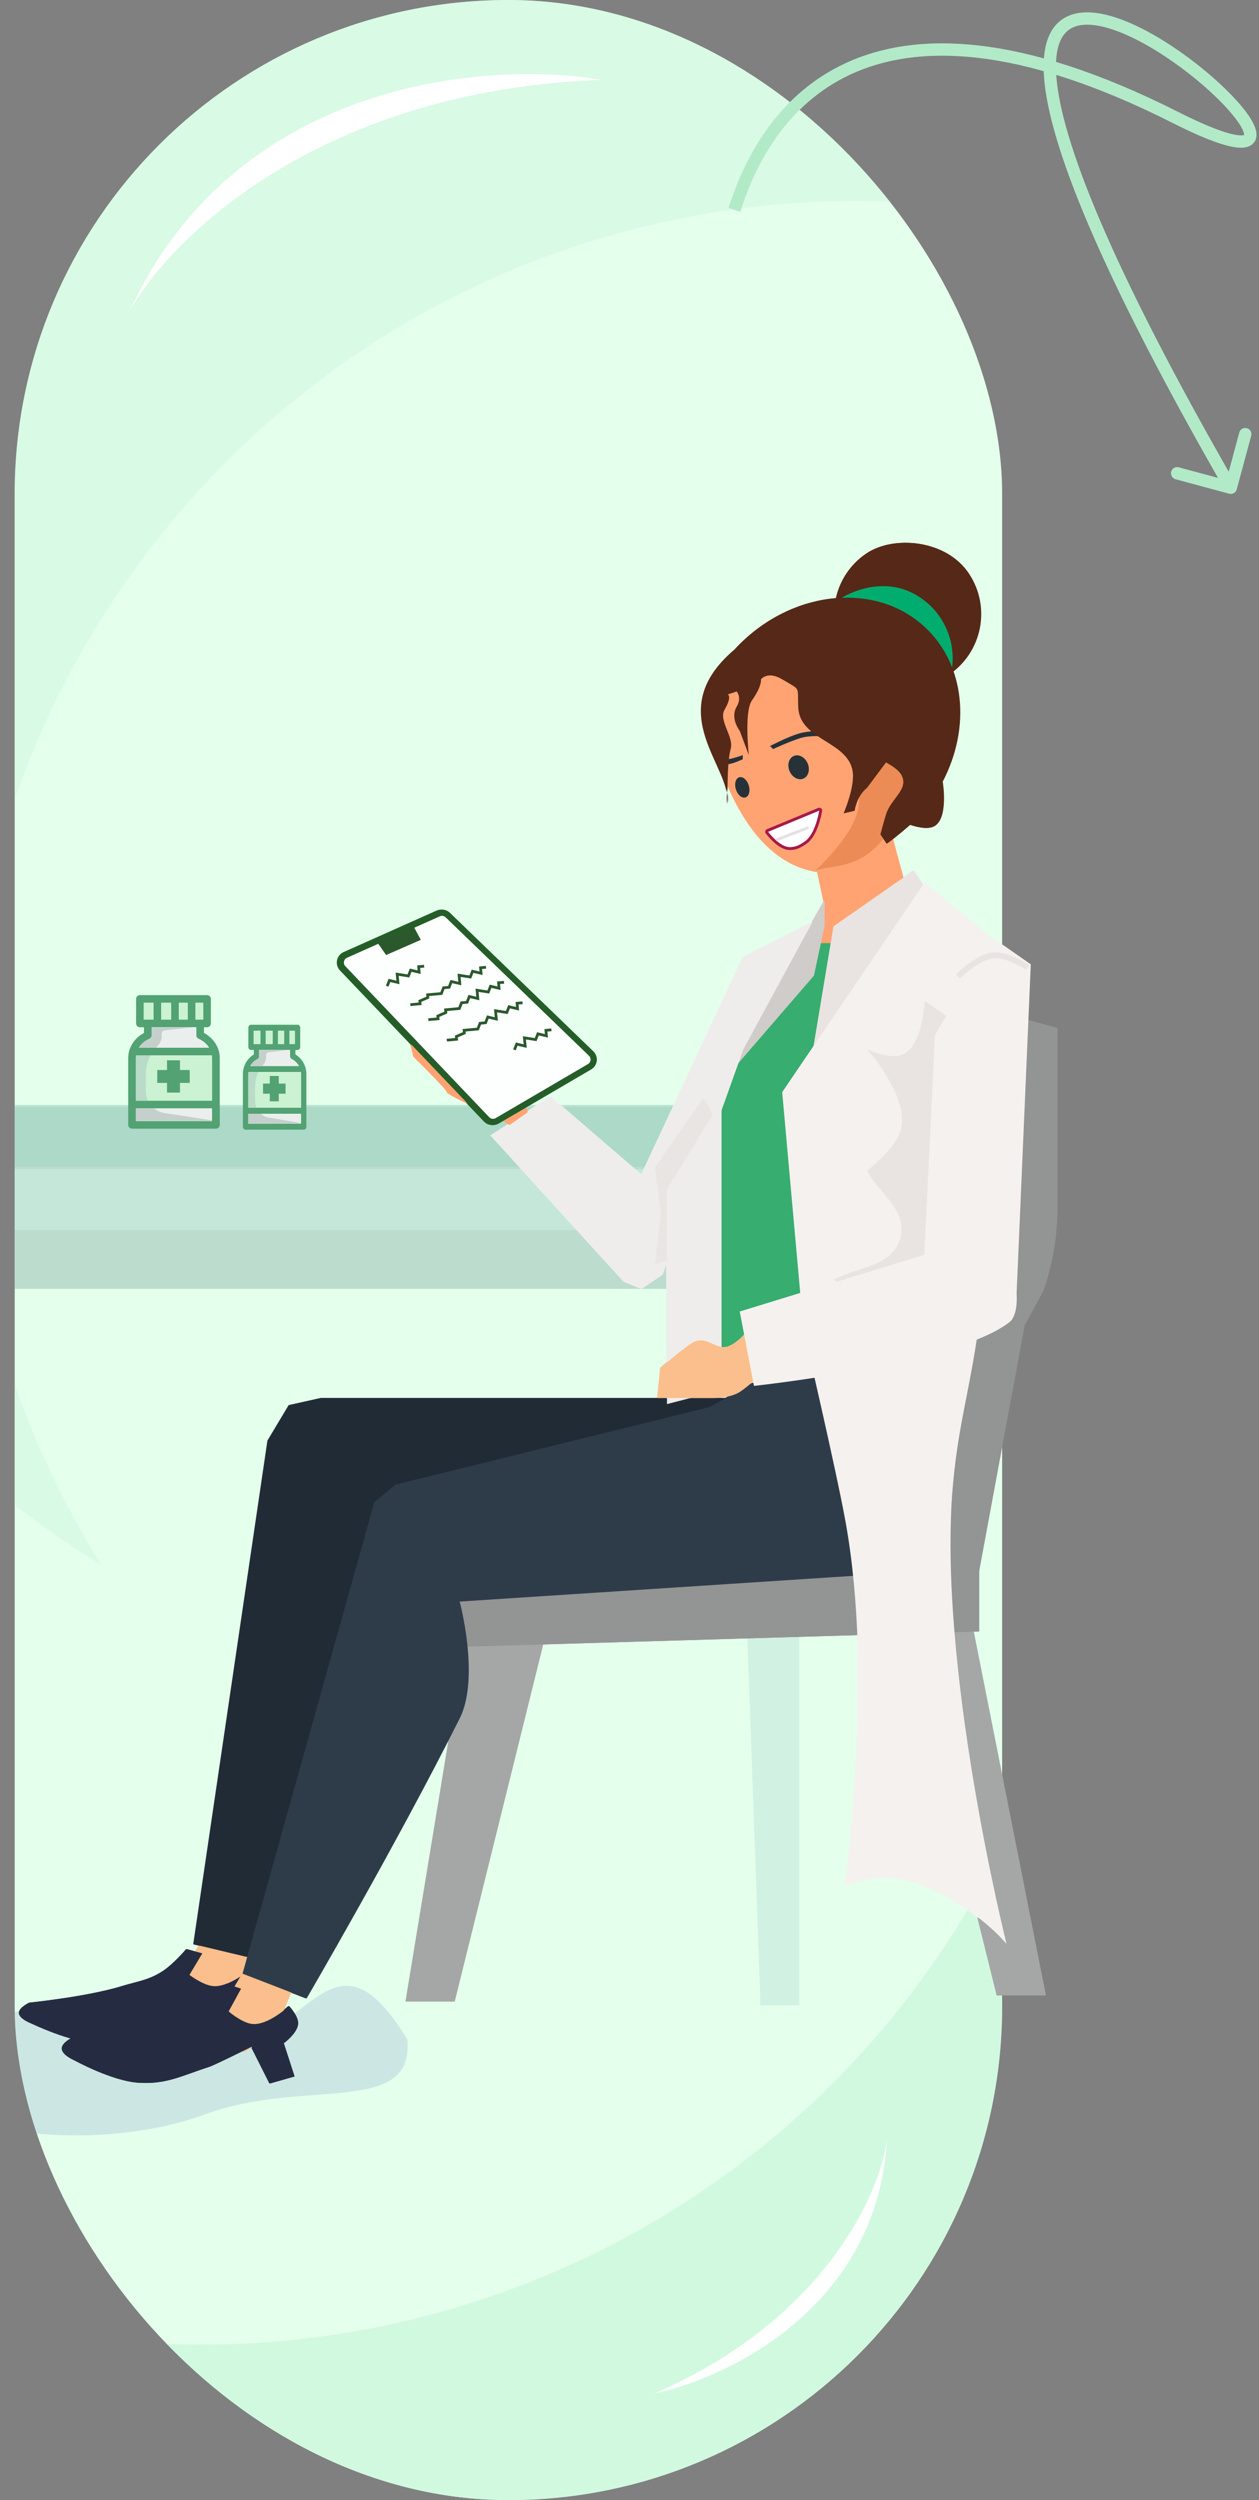 <svg width="204" height="405" viewBox="0 0 204 405" fill="none" xmlns="http://www.w3.org/2000/svg">
<rect x="0" y="0" width="204" height="405" fill="#808080" stroke="none"/>
<g clip-path="url(#clip0_86_13745)">
<rect x="2.381" width="160" height="405" rx="80" fill="#E4FFEC"/>
<path d="M66.375 -11.949C125.893 -22.37 183.271 5.298 213.517 53.508C184.685 35.991 149.621 28.453 113.78 34.729C35.301 48.47 -17.178 123.23 -3.437 201.709C-0.117 220.669 6.764 238.112 16.399 253.47C-17.899 232.631 -43.377 197.67 -50.843 155.033C-64.585 76.553 -12.105 1.793 66.375 -11.949Z" fill="#CEF7DE" fill-opacity="0.5"/>
<path d="M202.028 346.125C224.813 290.167 209.926 228.238 169.221 188.469C180.232 220.354 180.174 256.214 166.453 289.91C136.405 363.7 52.229 399.16 -21.561 369.113C-39.393 361.851 -54.987 351.43 -67.959 338.757C-54.857 376.695 -26.081 409.002 14.012 425.328C87.802 455.376 171.98 419.915 202.028 346.125Z" fill="#BFF4D4" fill-opacity="0.5"/>
<path d="M97.498 12.939C79.165 9.773 38.198 12.839 20.998 50.439C27.498 38.606 51.898 14.539 97.498 12.939Z" fill="white"/>
<path d="M106.076 387.707C117.982 385.243 142.175 373.597 143.698 346.726C142.557 355.442 133.436 375.842 106.076 387.707Z" fill="white"/>
<path opacity="0.4" d="M65.996 330.367C67.202 342.903 49.255 336.631 33.437 342.441C14.643 349.345 -11.596 345.153 -11.455 337.049C-11.313 328.944 14.401 317.68 31.723 327.731C49.045 337.781 52.218 307.691 65.996 330.367Z" fill="#A8C3D4"/>
<path d="M28.266 321.184L33.989 312.398L43.489 311.346L38.198 322.843C36.664 323.86 33.497 325.909 33.1 325.972C32.703 326.035 28.063 325.231 25.793 324.821L28.266 321.184Z" fill="#FABF8C"/>
<path d="M41.404 329.539L39.668 324.549C39.668 324.549 42.079 322.896 42.063 321.428C42.051 320.29 40.575 318.889 40.575 318.889C40.575 318.889 36.984 322.029 34.321 321.722C32.665 321.531 30.57 319.915 30.57 319.915L32.656 316.43L30.155 315.734C30.155 315.734 28.108 318.142 26.401 319.263C24.11 320.767 22.39 320.911 19.73 321.725C14.048 323.466 4.721 324.408 4.721 324.408C4.721 324.408 3.155 325.137 3.053 325.976C2.925 327.026 5.136 327.827 5.136 327.827C5.136 327.827 11.245 330.788 15.557 330.983C20.205 331.192 22.779 329.772 27.231 328.388C28.214 328.082 34.332 325.175 34.332 325.175L37.346 330.675L41.404 329.539Z" fill="#252B41"/>
<path d="M34.667 327.146L40.202 317.851L49.502 316.925L44.413 329.134C42.919 330.191 39.832 332.319 39.444 332.379C39.055 332.438 34.502 331.479 32.274 330.991L34.667 327.146Z" fill="#FABF8C"/>
<path d="M47.61 336.376L45.867 330.992C45.867 330.992 48.216 329.272 48.188 327.698C48.167 326.478 46.71 324.946 46.71 324.946C46.71 324.946 43.216 328.235 40.604 327.85C38.98 327.611 36.913 325.835 36.913 325.835L38.929 322.144L36.472 321.345C36.472 321.345 34.486 323.883 32.823 325.048C30.591 326.612 28.907 326.729 26.306 327.546C20.753 329.292 11.621 330.105 11.621 330.105C11.621 330.105 10.092 330.853 9.999 331.75C9.883 332.872 12.056 333.778 12.056 333.778C12.056 333.778 18.066 337.08 22.294 337.379C26.85 337.701 29.361 336.234 33.712 334.844C34.673 334.537 40.643 331.551 40.643 331.551L43.642 337.508L47.61 336.376Z" fill="#252B41"/>
<rect opacity="0.7" x="-16.838" y="179.311" width="142.46" height="29.475" fill="#ABCEC2"/>
<path opacity="0.7" d="M-189.623 179V189H129.686L132.377 179H-189.623Z" fill="#A6D7C6"/>
<g clip-path="url(#clip1_86_13745)">
<path d="M35.609 171.394V182.216C35.609 182.56 35.328 182.836 34.984 182.836H21.397C21.053 182.836 20.774 182.56 20.774 182.216V171.394C20.774 169.719 21.764 168.163 23.33 167.325V166.41H22.677C22.331 166.41 22.052 166.131 22.052 165.79V161.822C22.052 161.481 22.331 161.202 22.677 161.202H33.545C33.891 161.202 34.17 161.481 34.17 161.822V165.79C34.17 166.131 33.891 166.41 33.545 166.41H33.051V167.325C34.617 168.163 35.609 169.719 35.609 171.394ZM34.36 181.597V179.548H22.021V181.597H34.36ZM34.36 178.309V171.394C34.36 171.245 34.348 171.096 34.328 170.952H22.055C22.033 171.096 22.021 171.245 22.021 171.394V178.309H34.36ZM22.509 169.712H33.872C33.495 169.105 32.911 168.603 32.176 168.278C31.948 168.18 31.802 167.959 31.802 167.711V166.41H24.579V167.711C24.579 167.959 24.433 168.18 24.207 168.278C23.47 168.6 22.888 169.105 22.509 169.712ZM32.921 165.17V162.442H31.66V165.17H32.921ZM30.411 165.17V162.442H28.97V165.17H30.411ZM27.721 165.17V162.442H26.121V165.17H27.721ZM24.875 165.17V162.442H23.301V165.17H24.875Z" fill="#52A273"/>
<path d="M34.36 179.548H22.021V181.597H34.36V179.548Z" fill="#EAEFED"/>
<path d="M34.36 171.394V178.309H22.021V171.394C22.021 171.245 22.033 171.096 22.055 170.952H34.328C34.348 171.096 34.36 171.245 34.36 171.394ZM30.742 175.424V173.332H29.165V171.763H27.058V173.332H25.477V175.424H27.058V176.992H29.164V175.424H30.742Z" fill="#CBF2D3"/>
<path d="M33.872 169.712H22.509C22.888 169.105 23.47 168.6 24.207 168.278C24.433 168.18 24.579 167.959 24.579 167.711V166.41H31.802V167.711C31.802 167.959 31.948 168.18 32.176 168.278C32.912 168.603 33.495 169.105 33.872 169.712Z" fill="#EAEFED"/>
<path d="M23.618 176.751V174.014C23.618 172.934 23.891 171.883 24.398 170.952H22.055C22.033 171.096 22.021 171.245 22.021 171.394V178.309H23.971C23.744 177.835 23.618 177.306 23.618 176.751Z" fill="#B9DBC8"/>
<path d="M32.921 162.442H31.66V165.17H32.921V162.442Z" fill="#CBF2D3"/>
<path d="M30.742 173.332V175.424H29.164V176.992H27.058V175.424H25.477V173.332H27.058V171.763H29.164V173.332H30.742Z" fill="#52A273"/>
<path d="M30.41 162.442H28.969V165.17H30.41V162.442Z" fill="#CBF2D3"/>
<path d="M27.72 162.442H26.12V165.17H27.72V162.442Z" fill="#CBF2D3"/>
<path d="M24.875 162.442H23.302V165.17H24.875V162.442Z" fill="#CBF2D3"/>
<path d="M34.359 181.495C32.166 181.141 29.014 180.665 26.691 180.319C26.03 180.221 25.434 179.946 24.946 179.548H22.021V181.597H34.359V181.495Z" fill="#C5CFCB"/>
<path d="M31.286 166.41H26.197H24.749H24.579V167.711C24.579 167.96 24.428 168.181 24.2 168.281C23.466 168.603 22.887 169.106 22.508 169.712H25.277C25.347 169.635 25.419 169.559 25.493 169.485L25.532 169.446C25.958 169.02 26.197 168.443 26.197 167.841V167.468C26.197 167.179 26.414 166.938 26.701 166.906L31.286 166.41Z" fill="#C5CFCB"/>
</g>
<g clip-path="url(#clip2_86_13745)">
<path d="M49.642 174.009V182.514C49.642 182.783 49.447 183 49.209 183H39.788C39.55 183 39.356 182.783 39.356 182.514V174.009C39.356 172.693 40.043 171.47 41.128 170.812V170.092H40.675C40.436 170.092 40.242 169.874 40.242 169.606V166.487C40.242 166.219 40.436 166 40.675 166H48.211C48.451 166 48.644 166.219 48.644 166.487V169.605C48.644 169.873 48.451 170.092 48.211 170.092H47.868V170.812C48.954 171.47 49.642 172.693 49.642 174.009ZM48.776 182.027V180.417H40.221V182.027H48.776ZM48.776 179.443V174.009C48.776 173.892 48.768 173.775 48.754 173.662H40.244C40.229 173.775 40.221 173.892 40.221 174.009V179.443H48.776ZM40.559 172.688H48.438C48.176 172.21 47.772 171.816 47.262 171.561C47.104 171.483 47.002 171.31 47.002 171.115V170.092H41.995V171.115C41.995 171.31 41.893 171.483 41.736 171.561C41.225 171.814 40.822 172.21 40.559 172.688ZM47.778 169.119V166.974H46.904V169.119H47.778ZM46.038 169.119V166.974H45.039V169.119H46.038ZM44.173 169.119V166.974H43.064V169.119H44.173ZM42.199 169.119V166.974H41.108V169.119H42.199Z" fill="#52A273"/>
<path d="M48.776 180.417H40.221V182.027H48.776V180.417Z" fill="#EAEFED"/>
<path d="M48.776 174.009V179.443H40.221V174.009C40.221 173.892 40.229 173.775 40.244 173.662H48.754C48.768 173.775 48.776 173.892 48.776 174.009ZM46.268 177.176V175.532H45.174V174.299H43.713V175.532H42.617V177.176H43.713V178.408H45.174V177.176H46.268Z" fill="#CBF2D3"/>
<path d="M48.438 172.688H40.559C40.822 172.21 41.225 171.814 41.736 171.561C41.893 171.483 41.995 171.31 41.995 171.115V170.092H47.002V171.115C47.002 171.31 47.104 171.483 47.262 171.561C47.772 171.816 48.176 172.21 48.438 172.688Z" fill="#EAEFED"/>
<path d="M41.328 178.219V176.068C41.328 175.219 41.517 174.393 41.869 173.662H40.244C40.229 173.775 40.221 173.892 40.221 174.009V179.443H41.573C41.415 179.071 41.328 178.655 41.328 178.219Z" fill="#B9DBC8"/>
<path d="M47.778 166.974H46.904V169.119H47.778V166.974Z" fill="#CBF2D3"/>
<path d="M46.268 175.532V177.176H45.173V178.408H43.713V177.176H42.617V175.532H43.713V174.299H45.173V175.532H46.268Z" fill="#52A273"/>
<path d="M46.037 166.974H45.038V169.119H46.037V166.974Z" fill="#CBF2D3"/>
<path d="M44.172 166.974H43.063V169.119H44.172V166.974Z" fill="#CBF2D3"/>
<path d="M42.199 166.974H41.109V169.119H42.199V166.974Z" fill="#CBF2D3"/>
<path d="M48.776 181.946C47.255 181.669 45.07 181.295 43.459 181.022C43.001 180.945 42.587 180.73 42.249 180.417H40.22V182.027H48.776V181.946Z" fill="#C5CFCB"/>
<path d="M46.644 170.092H43.116H42.112H41.994V171.115C41.994 171.311 41.89 171.485 41.732 171.563C41.222 171.816 40.821 172.211 40.559 172.688H42.478C42.527 172.627 42.577 172.567 42.628 172.509L42.655 172.479C42.95 172.144 43.116 171.69 43.116 171.217V170.924C43.116 170.697 43.267 170.507 43.465 170.483L46.644 170.092Z" fill="#C5CFCB"/>
</g>
<path opacity="0.7" d="M-177.197 324.842H-184.371L-189.752 189.387H129.505V324.842H123.228L118.744 199.251H-177.197V324.842Z" fill="#CAEBE0"/>
<path d="M169.345 323.244L157.555 263.804H146.748L161.485 323.244H169.345Z" fill="#A5A7A6"/>
<path d="M65.694 324.227L75.481 264.786H88.291L73.554 324.227H65.694Z" fill="#A5A7A6"/>
<path d="M151.17 254.471L72.08 258.892L75.519 266.752L158.539 264.296V254.471L163.942 212.224L168.855 209.276L176.223 195.522V166.538L165.907 165.065L158.539 214.68L151.17 254.471Z" fill="#939494"/>
<path d="M139.379 152.292H132.01L123.168 159.169L112.852 179.802L109.904 222.54H141.344C142.326 222.54 142.818 211.732 142.818 210.75C142.818 209.964 145.765 180.62 147.239 166.047L139.379 152.292Z" fill="#37AD6F"/>
<path d="M133.487 146.396L132.014 139.519L143.312 131.168L146.751 143.94L144.295 152.783H132.505L133.487 146.396Z" fill="#FFA372"/>
<path d="M133.482 145.905V149.951L131.755 158.042L116.78 175.38L133.482 145.905Z" fill="#CFCCCA"/>
<path d="M147.923 140.993L150.186 144.394L131.518 170.468L134.912 150.062L147.923 140.993Z" fill="#E9E4E1"/>
<path d="M51.921 226.47H124.643C122.161 231.833 116.855 242.445 115.481 241.986C114.106 241.526 83.224 244.859 67.954 246.583L43.331 317.841L31.306 314.967L43.331 233.366L46.767 227.619L51.921 226.47Z" fill="#212B35"/>
<path d="M114.818 227.943L126.26 221.557L155.1 226.723L153.369 254.277L74.35 259.443C74.35 259.443 77.674 271.769 74.35 278.386C63.968 299.051 49.548 323.735 49.548 323.735L39.166 319.717L60.507 243.37L63.968 240.5L114.818 227.943Z" fill="#2E3C4A"/>
<path d="M120.321 155.037L131.521 149.345L120.321 169.977L107.265 206.473L103.859 208.785L101.021 207.629L79.45 183.934L89.1 177.577L103.859 190.291L120.321 155.037Z" fill="#EFEDEC"/>
<path d="M105.975 204.855L108.922 203.872L111.87 200.925C112.525 198.305 114.227 192.082 115.799 188.153C117.371 184.223 115.144 179.638 113.834 177.836L105.975 189.135L106.957 196.504L105.975 204.855Z" fill="#E9E5E3"/>
<path d="M116.783 225.167V178.328L107.941 192.608V227.452L112.362 226.31L116.783 225.167Z" fill="#EFEDEC"/>
<rect width="23.72" height="23.72" rx="11.86" transform="matrix(-0.557 -0.83 -0.83 0.557 163.451 102.718)" fill="#562817"/>
<rect width="23.72" height="23.72" rx="11.86" transform="matrix(-0.906 -0.424 -0.424 0.906 158.143 100.938)" fill="#00AD6F"/>
<path d="M145.94 115.977C144.297 117.061 151.236 137.066 137.285 141.298C126.224 142.829 119.729 134.116 115.688 121.498C115.969 108.774 122.952 100.513 134.013 98.982C145.073 97.451 144.159 103.111 145.94 115.977Z" fill="#FFA372"/>
<path d="M138.891 131.169C137.867 135.739 132.014 140.994 132.014 140.994C134.306 140.339 136.76 140.441 139.382 139.029C144.213 136.427 147.733 128.221 147.733 127.73C147.733 127.337 145.113 121.016 143.803 117.905L133.979 115.94C133.979 115.94 140.257 125.071 138.891 131.169Z" fill="#EC8B56"/>
<path fill-rule="evenodd" clip-rule="evenodd" d="M134.163 118.368C134.163 118.368 131.153 118.291 129.335 118.822C127.434 119.378 124.643 120.852 124.643 120.852L125.135 121.344C125.135 121.344 127.852 120.081 129.653 119.539C131.496 118.984 134.468 119.379 134.468 119.379L134.163 118.368Z" fill="#263238"/>
<path fill-rule="evenodd" clip-rule="evenodd" d="M116.785 125.274C116.785 125.274 116.972 123.869 117.767 123.8C118.752 123.715 120.224 122.99 120.224 122.99L120.224 122.326C120.224 122.326 118.826 122.842 117.853 122.99C117.017 123.117 116.294 124.291 116.294 124.291L116.785 125.274Z" fill="#263238"/>
<path fill-rule="evenodd" clip-rule="evenodd" d="M117.766 130.186C117.766 130.186 117.601 123.587 118.257 121.344C118.834 119.369 116.246 116.743 117.274 114.958C118.583 112.685 117.765 112.502 117.765 112.502L119.239 112.01C119.239 112.01 120.115 113.002 119.239 114.467C118.114 116.349 119.73 118.397 119.73 118.397L121.204 122.326C121.204 122.326 120.419 115.313 121.695 113.484C123.411 111.026 123.169 110.045 123.169 110.045C123.169 110.045 124.243 108.623 126.608 110.045C129.732 111.924 129.026 110.99 129.214 114.645C129.497 120.145 137.88 120.037 138.077 125.542C138.166 128.038 136.557 131.769 136.557 131.769L138.351 131.335C138.351 131.335 138.605 129.028 140.353 127.629L143.425 123.517C143.425 123.517 145.294 124.432 145.909 125.516C147.212 127.811 144.258 129.328 143.457 131.86C143.052 133.137 142.525 135.161 142.525 135.161L143.537 136.688C144.883 135.796 147.386 133.592 147.386 133.592C147.386 133.592 149.571 134.413 150.894 134.004C153.724 133.13 152.622 126.618 152.622 126.618C157.205 117.854 156.278 107.59 149.64 101.505C141.468 94.013 127.737 95.691 118.97 105.253C106.958 115.449 118.865 124.476 117.766 130.186Z" fill="#562817"/>
<ellipse cx="1.593" cy="1.992" rx="1.593" ry="1.992" transform="matrix(-0.922 0.388 0.388 0.922 129.967 121.838)" fill="#263238"/>
<ellipse cx="1.094" cy="1.712" rx="1.094" ry="1.712" transform="matrix(-0.954 0.298 0.298 0.954 120.682 125.588)" fill="#263238"/>
<path d="M132.535 131.088L124.231 134.529C124.091 134.587 124.042 134.757 124.135 134.875C124.667 135.555 126.316 137.486 127.865 137.457C128.908 137.437 129.499 137.1 130.366 136.52C131.986 135.437 132.652 132.423 132.845 131.333C132.876 131.155 132.701 131.019 132.535 131.088Z" fill="white" stroke="#A81849" stroke-width="0.469"/>
<path d="M125.625 136.074L130.859 134.051" stroke="#E2E2E2" stroke-width="0.469"/>
<path d="M81.58 175.681L85.343 179.792V180.203L82.416 182.258L79.49 179.792L76.981 179.381C75.448 178.695 72.383 177.243 72.383 176.914C72.383 176.585 68.759 172.941 66.948 171.16L65.693 165.816C65.693 165.816 65.952 164.696 66.529 164.583C67.107 164.469 67.784 165.405 67.784 165.405L68.62 169.104L70.292 171.16L69.874 169.104L71.546 166.227L74.055 165.816C74.055 165.816 74.91 166.471 74.891 167.049C74.869 167.73 72.801 167.871 72.801 167.871L71.546 170.749L74.473 172.804V170.748L76.145 169.104L78.654 168.693C78.654 168.693 79.49 169.061 79.49 169.515C79.49 169.969 78.654 170.337 78.654 170.337L76.981 170.748L76.145 171.982C76.624 173.215 77.629 175.681 77.818 175.681H81.58Z" fill="#FFA372"/>
<path d="M55.873 154.695L70.935 147.974C71.438 147.75 72.026 147.853 72.422 148.236L95.654 170.671C96.297 171.292 96.169 172.354 95.398 172.805L80.429 181.566C79.889 181.882 79.203 181.786 78.772 181.333L55.447 156.857C54.804 156.183 55.023 155.075 55.873 154.695Z" fill="#FDFFFF"/>
<path d="M68.596 156.516L67.705 156.597L67.786 157.488L66.41 157.165L66.046 158.096L64.224 157.814L64.346 159.15L62.969 158.826L62.605 159.758" stroke="#2B592D" stroke-width="0.447"/>
<path d="M89.217 166.825L88.326 166.907L88.407 167.798L87.031 167.474L86.667 168.406L84.845 168.123L84.967 169.459L83.59 169.136L83.226 170.067" stroke="#2B592D" stroke-width="0.447"/>
<path d="M78.627 156.691L77.736 156.772L77.818 157.663L76.441 157.34L76.077 158.271L74.255 157.988L74.377 159.324L73 159.001L72.636 159.932L71.745 160.014L71.381 160.945L69.155 161.149L69.195 161.594L67.9 162.161L67.941 162.607L66.355 162.752" stroke="#2B592D" stroke-width="0.447"/>
<path d="M81.541 159.119L80.65 159.2L80.732 160.091L79.355 159.768L78.991 160.699L77.169 160.417L77.291 161.753L75.914 161.429L75.55 162.361L74.659 162.442L74.295 163.373L72.069 163.577L72.109 164.022L70.814 164.59L70.855 165.035L69.269 165.18" stroke="#2B592D" stroke-width="0.447"/>
<path d="M84.537 162.437L83.646 162.519L83.728 163.41L82.351 163.086L81.987 164.018L80.165 163.735L80.287 165.071L78.91 164.748L78.546 165.679L77.656 165.761L77.291 166.692L75.065 166.895L75.105 167.341L73.81 167.908L73.851 168.354L72.265 168.498" stroke="#2B592D" stroke-width="0.447"/>
<path d="M72.672 147.776C72.132 147.329 71.38 147.222 70.732 147.511L55.671 154.232L55.563 154.284C54.518 154.83 54.245 156.213 55.005 157.116L55.084 157.204L78.409 181.68C78.966 182.264 79.83 182.417 80.547 182.076L80.688 182.001L95.657 173.24C96.717 172.62 96.892 171.159 96.009 170.306L72.776 147.87L72.672 147.776ZM71.145 148.434C71.419 148.312 71.735 148.346 71.975 148.516L72.074 148.598L95.306 171.033C95.708 171.421 95.628 172.085 95.146 172.367L80.177 181.129L80.113 181.162C79.787 181.317 79.394 181.248 79.141 180.983L55.816 156.507L55.747 156.425C55.454 156.029 55.566 155.46 55.988 155.206L56.083 155.156L71.145 148.434Z" fill="#255D29"/>
<path d="M66.887 150.079L60.941 152.572L62.436 154.71L68.06 152.246L66.887 150.079Z" fill="#2B592D"/>
<path d="M126.607 176.915L149.688 142.958L162.959 153.893C162.959 153.893 161.629 191.584 158.343 215.476C157.009 225.177 155.211 230.474 154.304 240.224C151.583 269.458 162.959 314.906 162.959 314.906C162.959 314.906 158.355 309.188 149.688 305.533C142.605 302.547 136.868 305.533 136.868 305.533C136.868 305.533 141.554 272.262 136.868 246.489C135.258 237.634 130.069 215.476 130.069 215.476L126.607 176.915Z" fill="#F5F1EF"/>
<path d="M117.766 218.118C119.649 217.523 121.695 214.68 121.695 214.68L128.082 213.697L132.012 221.557L122.187 223.522C122.187 223.522 120.889 224.731 119.731 225.487C118.124 226.535 115.309 226.469 115.309 226.469H106.467L106.958 221.557C106.958 221.557 110.133 218.761 111.871 217.627C114.281 216.055 115.745 218.757 117.766 218.118Z" fill="#FABF8C"/>
<path d="M145.766 200.433C144.558 205.288 138.725 205.182 134.959 207.311L137.415 208.784L154.609 204.854L158.047 168.011L149.696 162.116C149.696 162.116 149.405 169.94 145.766 170.959C143.701 171.537 140.363 169.976 140.363 169.976C140.363 169.976 147.501 177.922 145.766 183.24C144.753 186.345 140.363 189.626 140.363 189.626C142 193.064 146.906 195.854 145.766 200.433Z" fill="#E9E4E1"/>
<path d="M164.588 209.585L166.889 156.219L160.562 151.801L151.361 167.696L149.635 203.273L119.729 212.454L122.03 224.505L163.438 214.176L164.588 209.585Z" fill="#F5F1EF"/>
<path d="M166.398 156.713C166.398 156.713 163.237 154.637 160.995 154.748C158.333 154.88 155.1 158.187 155.1 158.187" stroke="#E9E4E1" stroke-width="0.937"/>
</g>
<path d="M28.396 321.187L34.119 312.4L43.619 311.349L38.328 322.846C36.794 323.862 33.627 325.911 33.23 325.975C32.833 326.038 28.193 325.234 25.923 324.823L28.396 321.187Z" fill="#FABF8C"/>
<path d="M41.532 329.541L39.796 324.551C39.796 324.551 42.207 322.898 42.191 321.43C42.179 320.292 40.703 318.892 40.703 318.892C40.703 318.892 37.112 322.031 34.449 321.724C32.793 321.534 30.698 319.918 30.698 319.918L32.784 316.432L30.283 315.736C30.283 315.736 28.236 318.145 26.529 319.265C24.238 320.77 22.518 320.913 19.858 321.728C14.176 323.468 4.849 324.41 4.849 324.41C4.849 324.41 3.283 325.139 3.181 325.979C3.053 327.028 5.264 327.83 5.264 327.83C5.264 327.83 11.373 330.791 15.685 330.985C20.333 331.194 22.907 329.775 27.359 328.39C28.342 328.085 34.46 325.177 34.46 325.177L37.474 330.678L41.532 329.541Z" fill="#252B41"/>
<path d="M34.804 327.149L40.339 317.854L49.639 316.928L44.55 329.136C43.055 330.193 39.968 332.322 39.58 332.382C39.191 332.441 34.638 331.482 32.41 330.994L34.804 327.149Z" fill="#FABF8C"/>
<path d="M47.746 336.379L46.003 330.995C46.003 330.995 48.352 329.275 48.324 327.701C48.303 326.481 46.845 324.949 46.845 324.949C46.845 324.949 43.352 328.238 40.74 327.853C39.115 327.614 37.049 325.838 37.049 325.838L39.064 322.147L36.608 321.348C36.608 321.348 34.622 323.886 32.959 325.051C30.727 326.615 29.042 326.732 26.442 327.549C20.889 329.294 11.757 330.108 11.757 330.108C11.757 330.108 10.228 330.856 10.135 331.753C10.019 332.875 12.192 333.781 12.192 333.781C12.192 333.781 18.202 337.083 22.43 337.382C26.986 337.704 29.497 336.237 33.848 334.847C34.809 334.54 40.779 331.554 40.779 331.554L43.778 337.511L47.746 336.379Z" fill="#252B41"/>
<path d="M169.479 323.244L157.689 263.804H146.882L161.619 323.244H169.479Z" fill="#A5A7A6"/>
<path d="M65.826 324.226L75.614 264.786H88.424L73.686 324.226H65.826Z" fill="#A5A7A6"/>
<path d="M151.303 254.47L72.213 258.891L75.651 266.751L158.671 264.295V254.47L166.04 214.679L168.987 209.276C168.987 209.276 171.356 203.5 171.356 195.521V166.538L166.04 165.064L158.671 214.679L151.303 254.47Z" fill="#939494"/>
<path d="M139.513 152.292H132.144L123.302 159.169L112.985 179.801L110.038 222.539H141.478C142.46 222.539 142.951 211.732 142.951 210.749C142.951 209.963 145.899 180.62 147.372 166.046L139.513 152.292Z" fill="#37AD6F"/>
<path d="M133.618 146.397L132.144 139.519L143.443 131.168L146.882 143.941L144.426 152.783H132.636L133.618 146.397Z" fill="#FFA372"/>
<path d="M133.618 145.905V149.951L131.89 158.042L116.916 175.38L133.618 145.905Z" fill="#CFCCCA"/>
<path d="M148.058 140.993L150.32 144.394L131.653 170.468L135.047 150.062L148.058 140.993Z" fill="#E9E4E1"/>
<path d="M52.053 226.469H124.775C122.294 231.833 116.988 242.445 115.613 241.985C114.239 241.525 83.356 244.858 68.087 246.582L43.464 317.84L31.439 314.967L43.464 233.365L46.9 227.619L52.053 226.469Z" fill="#212B35"/>
<path d="M114.95 227.943L126.393 221.557L155.232 226.723L153.502 254.277L74.483 259.443C74.483 259.443 77.807 271.77 74.483 278.386C64.101 299.052 49.681 323.735 49.681 323.735L39.299 319.717L60.64 243.37L64.101 240.5L114.95 227.943Z" fill="#2E3C4A"/>
<path d="M120.453 155.037L131.653 149.344L120.453 169.976L107.397 206.473L103.991 208.784L101.153 207.629L79.582 183.933L89.232 177.576L103.991 190.291L120.453 155.037Z" fill="#EFEDEC"/>
<path d="M106.108 204.855L109.056 203.872L112.003 200.925C112.658 198.305 114.361 192.082 115.933 188.152C117.505 184.222 115.278 179.637 113.968 177.836L106.108 189.135L107.091 196.503L106.108 204.855Z" fill="#E9E5E3"/>
<path d="M116.916 225.167V178.327L108.074 192.608V227.452L112.495 226.309L116.916 225.167Z" fill="#EFEDEC"/>
<rect width="23.72" height="23.72" rx="11.86" transform="matrix(-0.557 -0.83 -0.83 0.557 163.586 102.718)" fill="#562817"/>
<rect width="23.72" height="23.72" rx="11.86" transform="matrix(-0.906 -0.424 -0.424 0.906 158.276 100.938)" fill="#00AD6F"/>
<path d="M146.075 115.977C144.432 117.06 151.37 137.065 137.419 141.298C126.359 142.829 119.864 134.115 115.823 121.498C116.103 108.774 123.087 100.512 134.147 98.981C145.208 97.45 144.294 103.11 146.075 115.977Z" fill="#FFA372"/>
<path d="M139.022 131.168C137.998 135.738 132.144 140.993 132.144 140.993C134.437 140.338 136.891 140.44 139.513 139.028C144.344 136.426 147.864 128.221 147.864 127.729C147.864 127.336 145.244 121.016 143.934 117.905L134.109 115.94C134.109 115.94 140.388 125.07 139.022 131.168Z" fill="#EC8B56"/>
<path fill-rule="evenodd" clip-rule="evenodd" d="M134.296 118.368C134.296 118.368 131.286 118.291 129.468 118.822C127.566 119.378 124.776 120.852 124.776 120.852L125.267 121.343C125.267 121.343 127.985 120.081 129.785 119.539C131.629 118.984 134.601 119.378 134.601 119.378L134.296 118.368Z" fill="#263238"/>
<path fill-rule="evenodd" clip-rule="evenodd" d="M116.916 125.273C116.916 125.273 117.103 123.868 117.898 123.8C118.883 123.714 120.354 122.99 120.354 122.99L120.354 122.326C120.354 122.326 118.957 122.842 117.984 122.99C117.148 123.117 116.425 124.291 116.425 124.291L116.916 125.273Z" fill="#263238"/>
<path fill-rule="evenodd" clip-rule="evenodd" d="M117.898 130.186C117.898 130.186 117.734 123.587 118.389 121.344C118.967 119.368 116.378 116.743 117.407 114.957C118.716 112.685 117.898 112.501 117.898 112.501L119.372 112.01C119.372 112.01 120.247 113.001 119.372 114.466C118.247 116.348 119.863 118.396 119.863 118.396L121.337 122.326C121.337 122.326 120.551 115.312 121.828 113.484C123.544 111.026 123.302 110.045 123.302 110.045C123.302 110.045 124.376 108.623 126.74 110.045C129.864 111.923 129.159 110.99 129.347 114.644C129.629 120.144 138.013 120.037 138.21 125.541C138.299 128.037 136.69 131.768 136.69 131.768L138.484 131.335C138.484 131.335 138.738 129.027 140.486 127.628L143.557 123.516C143.557 123.516 145.427 124.431 146.042 125.515C147.344 127.81 144.391 129.328 143.59 131.859C143.185 133.137 142.657 135.161 142.657 135.161L143.67 136.688C145.015 135.796 147.519 133.591 147.519 133.591C147.519 133.591 149.704 134.412 151.026 134.004C153.856 133.129 152.754 126.617 152.754 126.617C157.338 117.854 156.41 107.59 149.773 101.504C141.601 94.013 127.87 95.691 119.103 105.253C107.091 115.449 118.997 124.476 117.898 130.186Z" fill="#562817"/>
<ellipse cx="1.593" cy="1.992" rx="1.593" ry="1.992" transform="matrix(-0.922 0.388 0.388 0.922 130.098 121.838)" fill="#263238"/>
<ellipse cx="1.094" cy="1.712" rx="1.094" ry="1.712" transform="matrix(-0.954 0.298 0.298 0.954 120.815 125.587)" fill="#263238"/>
<path d="M132.668 131.095L124.364 134.536C124.225 134.594 124.176 134.763 124.269 134.882C124.801 135.562 126.45 137.493 127.999 137.464C129.042 137.444 129.633 137.107 130.5 136.527C132.12 135.443 132.786 132.429 132.979 131.34C133.01 131.162 132.835 131.026 132.668 131.095Z" fill="white" stroke="#A81849" stroke-width="0.469"/>
<path d="M125.759 136.08L130.992 134.058" stroke="#E2E2E2" stroke-width="0.469"/>
<path d="M81.714 175.681L85.477 179.791V180.202L82.55 182.257L79.624 179.791L77.115 179.38C75.582 178.695 72.516 177.243 72.516 176.914C72.516 176.585 68.893 172.94 67.081 171.159L65.827 165.815C65.827 165.815 66.086 164.696 66.663 164.582C67.24 164.469 67.917 165.404 67.917 165.404L68.754 169.104L70.426 171.159L70.008 169.104L71.68 166.226L74.189 165.815C74.189 165.815 75.044 166.47 75.025 167.049C75.002 167.729 72.934 167.871 72.934 167.871L71.68 170.748L74.607 172.803V170.748L76.279 169.104L78.787 168.693C78.787 168.693 79.624 169.061 79.624 169.515C79.624 169.969 78.787 170.337 78.787 170.337L77.115 170.748L76.279 171.981C76.758 173.214 77.763 175.681 77.951 175.681H81.714Z" fill="#FFA372"/>
<path d="M56.006 154.695L71.068 147.974C71.57 147.749 72.159 147.853 72.554 148.235L95.787 170.671C96.429 171.291 96.302 172.353 95.531 172.805L80.562 181.566C80.022 181.882 79.336 181.785 78.904 181.332L55.58 156.857C54.937 156.182 55.155 155.074 56.006 154.695Z" fill="#FDFFFF"/>
<path d="M68.727 156.516L67.837 156.597L67.918 157.488L66.541 157.164L66.177 158.096L64.355 157.813L64.477 159.149L63.1 158.826L62.736 159.757" stroke="#2B592D" stroke-width="0.447"/>
<path d="M89.347 166.825L88.456 166.906L88.537 167.797L87.16 167.474L86.796 168.405L84.974 168.123L85.096 169.459L83.72 169.135L83.356 170.067" stroke="#2B592D" stroke-width="0.447"/>
<path d="M78.756 156.69L77.865 156.772L77.947 157.662L76.57 157.339L76.206 158.27L74.384 157.988L74.506 159.324L73.129 159.001L72.765 159.932L71.874 160.013L71.51 160.945L69.284 161.148L69.324 161.594L68.029 162.161L68.07 162.606L66.484 162.751" stroke="#2B592D" stroke-width="0.447"/>
<path d="M81.671 159.118L80.78 159.2L80.862 160.09L79.485 159.767L79.121 160.698L77.299 160.416L77.421 161.752L76.044 161.429L75.68 162.36L74.789 162.441L74.425 163.373L72.198 163.576L72.239 164.022L70.944 164.589L70.984 165.034L69.399 165.179" stroke="#2B592D" stroke-width="0.447"/>
<path d="M84.669 162.437L83.778 162.518L83.859 163.409L82.483 163.086L82.119 164.017L80.297 163.735L80.419 165.071L79.042 164.747L78.678 165.679L77.787 165.76L77.423 166.692L75.197 166.895L75.237 167.34L73.942 167.908L73.983 168.353L72.397 168.498" stroke="#2B592D" stroke-width="0.447"/>
<path d="M72.803 147.776C72.264 147.328 71.512 147.221 70.864 147.51L55.803 154.232L55.695 154.283C54.65 154.83 54.377 156.212 55.137 157.115L55.216 157.204L78.541 181.68C79.097 182.264 79.961 182.417 80.679 182.076L80.82 182.001L95.789 173.24C96.849 172.619 97.024 171.159 96.14 170.306L72.908 147.87L72.803 147.776ZM71.276 148.434C71.551 148.311 71.867 148.346 72.107 148.516L72.205 148.598L95.438 171.033C95.839 171.421 95.76 172.085 95.278 172.367L80.309 181.128L80.245 181.162C79.919 181.317 79.526 181.248 79.273 180.982L55.948 156.506L55.879 156.425C55.586 156.029 55.698 155.46 56.12 155.205L56.215 155.155L71.276 148.434Z" fill="#255D29"/>
<path d="M67.016 150.079L61.07 152.571L62.565 154.709L68.189 152.246L67.016 150.079Z" fill="#2B592D"/>
<path d="M126.741 176.915L149.821 142.958L163.093 153.893C163.093 153.893 161.763 191.584 158.477 215.476C157.142 225.177 155.345 230.474 154.438 240.224C151.717 269.458 163.093 314.906 163.093 314.906C163.093 314.906 158.489 309.188 149.821 305.533C142.738 302.547 137.002 305.533 137.002 305.533C137.002 305.533 141.688 272.262 137.002 246.489C135.392 237.634 130.203 215.476 130.203 215.476L126.741 176.915Z" fill="#F5F1EF"/>
<path d="M117.898 218.118C119.781 217.523 121.828 214.679 121.828 214.679L128.214 213.697L132.144 221.557L122.319 223.522C122.319 223.522 121.022 224.731 119.863 225.487C118.256 226.535 115.442 226.469 115.442 226.469H106.6L107.091 221.557C107.091 221.557 110.265 218.76 112.003 217.627C114.414 216.055 115.878 218.757 117.898 218.118Z" fill="#FABF8C"/>
<path d="M145.899 200.433C144.691 205.288 138.858 205.182 135.092 207.311L137.548 208.785L154.741 204.855L158.18 168.011L149.829 162.117C149.829 162.117 149.538 169.941 145.899 170.959C143.833 171.537 140.495 169.976 140.495 169.976C140.495 169.976 147.634 177.923 145.899 183.24C144.886 186.346 140.495 189.626 140.495 189.626C142.133 193.065 147.038 195.854 145.899 200.433Z" fill="#E9E4E1"/>
<path d="M164.723 209.585L167.023 156.219L160.697 151.8L151.495 167.695L149.77 203.273L119.864 212.454L122.165 224.504C122.165 224.504 154.881 221 163.573 214.175C165.026 213.034 164.723 209.585 164.723 209.585Z" fill="#F5F1EF"/>
<path d="M166.531 156.713C166.531 156.713 163.37 154.637 161.127 154.748C158.465 154.88 155.232 158.187 155.232 158.187" stroke="#E9E4E1" stroke-width="0.937"/>
<path d="M190.427 19.013L190.878 18.12L190.427 19.013ZM199.167 79.978C199.7 80.122 200.249 79.807 200.393 79.273L202.738 70.584C202.882 70.051 202.567 69.502 202.034 69.358C201.5 69.214 200.951 69.53 200.808 70.063L198.723 77.787L190.999 75.702C190.466 75.558 189.917 75.874 189.773 76.407C189.629 76.94 189.945 77.489 190.478 77.633L199.167 79.978ZM190.427 19.013L189.976 19.905C193.092 21.479 195.56 22.543 197.462 23.178C199.315 23.797 200.788 24.064 201.83 23.865C202.385 23.759 202.928 23.497 203.273 22.975C203.61 22.464 203.639 21.88 203.556 21.374C203.396 20.404 202.753 19.282 201.917 18.158C200.204 15.854 197.27 13.004 193.892 10.359C190.508 7.71 186.612 5.215 182.944 3.655C181.11 2.875 179.302 2.315 177.622 2.098C175.947 1.883 174.334 2.002 172.95 2.654C170.058 4.018 168.749 7.368 169.181 12.695C169.616 18.057 171.823 25.807 176.465 36.653C181.115 47.517 188.237 61.554 198.561 79.511L199.428 79.013L200.295 78.514C189.993 60.596 182.912 46.633 178.304 35.866C173.688 25.082 171.583 17.57 171.174 12.534C170.763 7.462 172.078 5.277 173.803 4.463C174.728 4.027 175.922 3.896 177.367 4.082C178.807 4.268 180.433 4.76 182.161 5.495C185.619 6.966 189.363 9.354 192.659 11.934C195.96 14.518 198.744 17.242 200.312 19.352C201.118 20.435 201.505 21.23 201.583 21.699C201.618 21.913 201.567 21.928 201.603 21.873C201.646 21.808 201.666 21.86 201.454 21.901C200.96 21.995 199.92 21.89 198.096 21.281C196.321 20.689 193.949 19.672 190.878 18.12L190.427 19.013ZM119 34L119.954 34.299C122.337 26.707 127.375 16.872 137.907 12.019C148.419 7.175 164.723 7.152 189.976 19.905L190.427 19.013L190.878 18.12C165.361 5.233 148.37 4.996 137.07 10.203C125.79 15.4 120.5 25.879 118.046 33.701L119 34Z" fill="#B2EAC8"/>
<defs>
<clipPath id="clip0_86_13745">
<rect x="2.381" width="160" height="405" rx="80" fill="white"/>
</clipPath>
<clipPath id="clip1_86_13745">
<rect width="21.634" height="21.634" fill="white" transform="translate(17.373 161.202)"/>
</clipPath>
<clipPath id="clip2_86_13745">
<rect width="15" height="17" fill="white" transform="translate(36.998 166)"/>
</clipPath>
</defs>
</svg>
